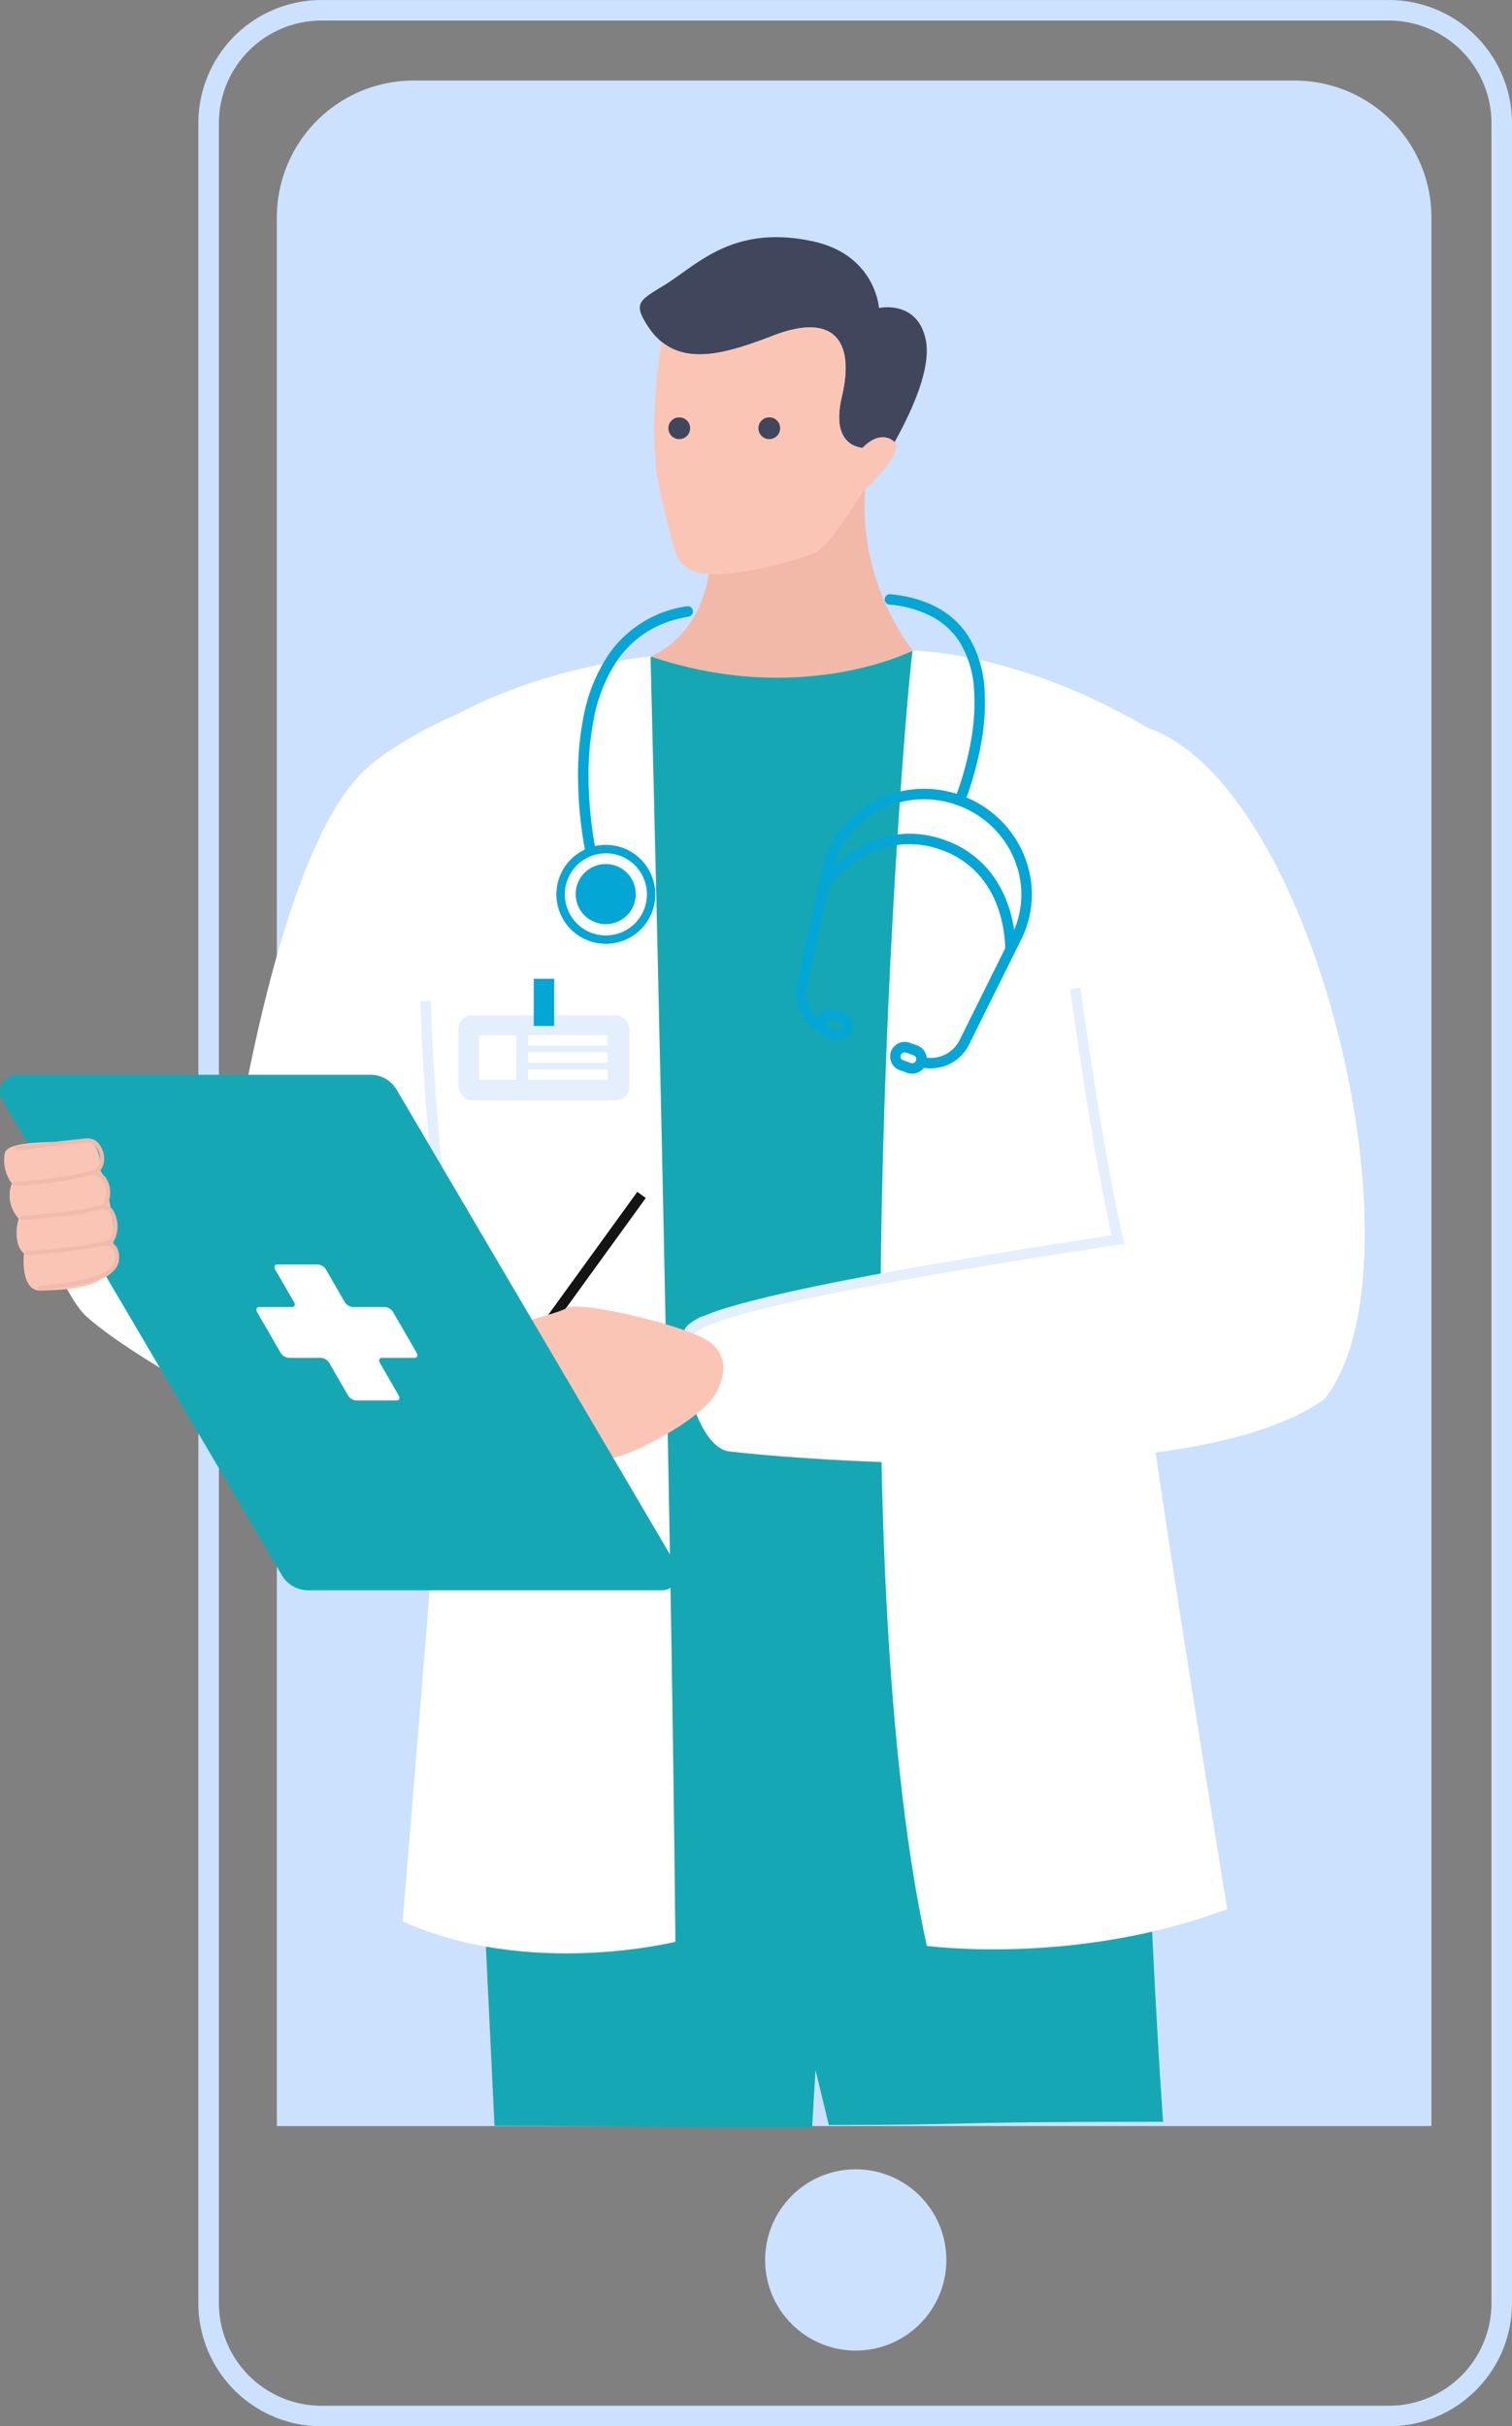 <svg xmlns="http://www.w3.org/2000/svg" width="220.923" height="354.403" viewBox="0 0 220.923 354.403"><rect x="0" y="0" width="220.923" height="354.403" fill="#808080" stroke="none"/><g transform="translate(0 3)"><g transform="translate(31.983 0)"><path d="M15,0A15,15,0,0,0,0,15V333.4a15,15,0,0,0,15,15H170.94a15,15,0,0,0,15-15V15a15,15,0,0,0-15-15H15m0-3H170.94a17.988,17.988,0,0,1,18,18V333.4a17.988,17.988,0,0,1-18,18H15a17.988,17.988,0,0,1-18-18V15A17.988,17.988,0,0,1,15-3Z" transform="translate(185.94 348.403) rotate(180)" fill="#cbe1fd"/></g><ellipse cx="13.241" cy="13.241" rx="13.241" ry="13.241" transform="translate(111.795 313.864)" fill="#cbe1fd"/><g transform="translate(0 8.762)"><g transform="translate(40.453 0)"><path d="M0,0H168.7a0,0,0,0,1,0,0V278.793a20,20,0,0,1-20,20H20a20,20,0,0,1-20-20V0A0,0,0,0,1,0,0Z" transform="translate(168.697 298.793) rotate(180)" fill="#cbe1fd"/></g><g transform="translate(0 22.878)"><g transform="translate(0 0)"><path d="M545.464,939.48c.23,7.53.845,42,3.283,77.55-34.961,0-25.943.479-48.836.479l-1.937-8.024c-.164,2.607-.328,5.33-.5,8.393-30.537,0-22.75-.259-46.41-.259-1.711-35.722-3.563-73.524-3.426-77.555Z" transform="translate(-378.813 -741.749)" fill="#15a8b4"/><path d="M497.5,490.03c3.953,0,41.438,7.468,41.4,23.793-.037,17.88-19.024,76.752-17.465,87.546s11.736,25.067,7.052,27.119c-12.619,5.533-54.748,9.926-96.855-.813,0,0,4.393-9.917-3.176-52.993-4.133-23.505-5.1-68.477-1.574-73.16s24.728-9.526,32.5-10.966S497.5,490.03,497.5,490.03Z" transform="translate(-362.915 -429.498)" fill="#15a8b4"/><g transform="translate(58.822 60.401)"><path d="M648.02,490.25c-.938,5.411-11.311,128.128,2.073,189.189,0,0,21.7,2.962,43.889-5.377,0,0-12.6-76.749-13.383-89.534s9.018-78.608,3.084-82.233C663.971,490.25,648.02,490.25,648.02,490.25Z" transform="translate(-573.493 -490.25)" fill="#fff"/><path d="M451.168,493s2.974,116.564,3.635,187.752c0,0-21.4,5.356-39.863-2.984,0,0,7.254-86.168,7.358-97.142s-5.585-75.911.648-79.216C436.357,494.3,451.168,493,451.168,493Z" transform="translate(-414.94 -492.159)" fill="#fff"/></g><g transform="translate(0 67.95)"><g transform="translate(66.862 2.919)"><path d="M643.427,623.29c15.737-20.124-2.54-95.458-29.121-98.766-2.809-.349-8.722,1.779-9.119,19.436-.33,14.7,5.833,42.746,8.865,55.6-22.356,2.534-56.166,11.195-61.213,11.656-5.686.52-2.222,19.067,3.561,19.773C565.693,632.122,624.733,637.044,643.427,623.29Z" transform="translate(-516.708 -524.491)" fill="#fff"/><path d="M549.386,701.987a1.606,1.606,0,0,1,.6-1.413,5.978,5.978,0,0,1,1.435-.934,31.828,31.828,0,0,1,4.924-1.789c3.789-1.114,9.3-2.384,16.394-3.776,12.674-2.488,28.241-4.948,39.142-6.622-.675-2.987-1.393-6.6-2.139-10.742-.65-3.616-1.323-7.649-2-11.986-1.151-7.383-1.923-13.167-1.931-13.224l1.515-.2c.008.057.778,5.828,1.927,13.194,1.059,6.792,2.664,16.369,4.3,23.418l.186.8-.815.125c-10.559,1.618-26.077,4.056-38.872,6.537-6.933,1.344-12.414,2.575-16.291,3.659a41.166,41.166,0,0,0-5.034,1.683c-1.652.717-1.829,1.121-1.835,1.138a.182.182,0,0,0,.005-.081Z" transform="translate(-516.317 -612.534)" fill="#e4effd"/><path d="M-.787,32.372l-1.238-.9L21.838-1.467l1.238.9Z" transform="translate(4.42 70.048)" fill="#151414"/><path d="M478.358,809.011c-2.773-2.446-19.387-6.328-21.17-5.169s-15.948,4.316-15.948,4.316.385,3.405,6.025,2.65c6.554-.88,7.985.459,7.985.459s-.8,3.622,1.278,4.931-.559,3.326,2.36,5.9c1.712,1.507,1.834,3.439,4.023,3.785s14.108-5.616,16.184-9.782C480.849,812.563,479.99,810.469,478.358,809.011Z" transform="translate(-441.24 -718.298)" fill="#fbc5b6"/></g><path d="M248.738,604.717c-4.6-4.069-13.163-26.5,1.269-26.477,3.207,0,11.112,1.128,20.1,3.194,3.143-18.9,9.556-48.5,19.9-57.205,5.649-4.757,13.894-8.135,16.7-9.076,17.77-5.955,12.971,116.75-14.643,111.938C282.815,625.465,257.255,612.237,248.738,604.717Z" transform="translate(-236.041 -514.943)" fill="#fff"/><path d="M426.754,698.376l-1.509-.242c.731-4.564.2-10.958-.478-19.053-.516-6.18-1.1-13.185-1.326-21.377l1.528-.042c.224,8.149.807,15.132,1.321,21.292.348,4.171.649,7.773.775,10.99A43.387,43.387,0,0,1,426.754,698.376Z" transform="translate(-362.02 -614.032)" fill="#e4effd"/><g transform="translate(0 54.401)"><path d="M267.536,768.2h51.688a2.446,2.446,0,0,0,2.106-3.687l-40.848-69.427a4.439,4.439,0,0,0-3.824-2.186H224.971a2.446,2.446,0,0,0-2.109,3.687l40.851,69.424A4.432,4.432,0,0,0,267.536,768.2Z" transform="translate(-222.523 -692.9)" fill="#15a8b4"/><path d="M345.2,790.515l3.406,5.9a1.571,1.571,0,0,0,1.2.758h4.732a1.572,1.572,0,0,1,1.2.758l2.721,4.714a1.575,1.575,0,0,0,1.2.758h5.894c.419,0,.562-.339.306-.758l-2.724-4.714c-.242-.419-.1-.758.321-.758h4.717c.419,0,.562-.339.306-.758l-3.405-5.9a1.571,1.571,0,0,0-1.2-.758h-4.7a1.581,1.581,0,0,1-1.2-.758l-2.721-4.714a1.574,1.574,0,0,0-1.2-.755h-5.9c-.419,0-.563.339-.321.755L350.561,789c.242.419.1.758-.321.758h-4.72C345.1,789.757,344.96,790.093,345.2,790.515Z" transform="translate(-307.617 -755.824)" fill="#fff"/></g><g transform="translate(0.577 63.682)"><path d="M240.9,741.051c-.458,1.975-.633,2.886-2.256,3.454h0c-1.743,1.272-4.891,1.586-8.865,1.693-3.078.086-2.446-5.438-2.446-5.438-1.052-.752-1.388-3.057-.767-5.09a4.9,4.9,0,0,1-1-5.127,5.526,5.526,0,0,1-1.012-4.475c.361-1.363,4.509-1.529,7.48-1.581,2.06-.131,3.72-.177,4.586-.22.917-.046,2.036,1.852,1.9,4.533a4.14,4.14,0,0,1,1.009,2.36c.19,2.3,1.262,5.808.853,8.132C240.214,740.082,240.984,740.693,240.9,741.051Z" transform="translate(-224.409 -723.959)" fill="#fbc5b6"/><path d="M228.706,730.162a.306.306,0,0,1-.009-.611,53.471,53.471,0,0,0,10.985-1.486l.018,0,.018,0a1.558,1.558,0,0,0,1.2-.7,2.188,2.188,0,0,0,.278-1.366,2.866,2.866,0,0,0-.6-1.524,1.454,1.454,0,0,0-1.213-.593c-1.269.083-5.834.635-8.561.966l-1.667.2a.306.306,0,0,1-.072-.607l1.665-.2c2.734-.331,7.309-.885,8.595-.969a2.045,2.045,0,0,1,1.725.815,3.492,3.492,0,0,1,.736,1.856,2.8,2.8,0,0,1-.37,1.75,2.166,2.166,0,0,1-1.625.979,54.079,54.079,0,0,1-11.094,1.5Z" transform="translate(-227.18 -723.259)" fill="#f0bbad"/><path d="M232.475,746.063a.306.306,0,0,1-.024-.61c4.887-.387,7.726-.782,9.247-1.045a13.351,13.351,0,0,0,2.172-.489l.045-.02.046,0c.166-.014.341-.193.48-.49a3.384,3.384,0,0,0,.256-1.533,3.051,3.051,0,0,0-.49-1.592,1.847,1.847,0,0,0-1.809-.753.306.306,0,0,1-.057-.609,2.437,2.437,0,0,1,2.365,1.01,3.571,3.571,0,0,1,.6,1.915,4.008,4.008,0,0,1-.313,1.821,1.3,1.3,0,0,1-.935.835c-.342.124-2.666.857-11.561,1.561Z" transform="translate(-229.797 -734.121)" fill="#f0bbad"/><path d="M234.675,762.426a.306.306,0,0,1-.018-.611c8.944-.55,11.881-1.595,11.909-1.605l.028-.01.029,0c.155-.025.325-.24.453-.576a4.353,4.353,0,0,0,.216-1.778,3.016,3.016,0,0,0-.547-1.651,1.17,1.17,0,0,0-1.182-.43.306.306,0,0,1-.1-.6,1.782,1.782,0,0,1,1.753.648,4.612,4.612,0,0,1,.427,4.033c-.264.69-.628.9-.9.956a19.072,19.072,0,0,1-2.613.606,83.111,83.111,0,0,1-9.443,1.026Z" transform="translate(-231.325 -745.385)" fill="#f0bbad"/><path d="M240.735,779.693a.306.306,0,0,1-.029-.61,47.46,47.46,0,0,0,7.189-1.1c1.809-.477,2.949-1.081,3.484-1.846a2.338,2.338,0,0,0,.264-2.027,1.031,1.031,0,0,0-.539-.7,2.578,2.578,0,0,0-1.577-.1,5.775,5.775,0,0,0-.954.256.306.306,0,0,1-.221-.57,6.293,6.293,0,0,1,1.056-.286,3.12,3.12,0,0,1,1.975.16,1.631,1.631,0,0,1,.852,1.1,3.54,3.54,0,0,1,.1,1.364,2.645,2.645,0,0,1-.459,1.167,4.061,4.061,0,0,1-1.477,1.22,11.054,11.054,0,0,1-2.353.867,48.012,48.012,0,0,1-7.286,1.119Z" transform="translate(-235.532 -757.529)" fill="#f0bbad"/></g></g><g transform="translate(66.987 108.329)"><rect width="24.988" height="12.409" rx="2" transform="translate(0 5.353)" fill="#e4effd"/><rect width="2.99" height="6.89" transform="translate(10.999)" fill="#04a6d6"/><rect width="5.417" height="6.499" transform="translate(3.033 8.257)" fill="#fff"/><rect width="11.614" height="1.504" transform="translate(10.168 8.257)" fill="#fff"/><rect width="11.614" height="1.504" transform="translate(10.168 10.755)" fill="#fff"/><rect width="11.614" height="1.504" transform="translate(10.168 13.252)" fill="#fff"/></g><g transform="translate(81.3 52.147)"><path d="M622.64,597.091a6.227,6.227,0,0,1-2.124-.373l.521-1.437a4.7,4.7,0,0,0,5.783-2.268l7.706-15.51a13.153,13.153,0,0,0,1.344-5.53,13.391,13.391,0,0,0-.232-2.764,13.722,13.722,0,0,0-.788-2.653,14.011,14.011,0,0,0-3.254-4.78,14.456,14.456,0,0,0-11.206-3.943,14.014,14.014,0,0,0-5.53,1.689,13.75,13.75,0,0,0-2.276,1.576,13.4,13.4,0,0,0-1.912,2.01,13.15,13.15,0,0,0-2.416,5.154l-3.7,16.916a4.7,4.7,0,0,0,3.1,5.4l-.491,1.448a6.23,6.23,0,0,1-4.1-7.161l0-.009,3.706-16.929a14.671,14.671,0,0,1,2.7-5.751,14.937,14.937,0,0,1,2.13-2.24,15.272,15.272,0,0,1,2.529-1.751,15.548,15.548,0,0,1,6.133-1.873,15.693,15.693,0,0,1,3.319.057,16.159,16.159,0,0,1,6.458,2.272,15.624,15.624,0,0,1,4.717,4.513,15.518,15.518,0,0,1,1.517,2.822,15.272,15.272,0,0,1,.875,2.949A14.931,14.931,0,0,1,637.4,572a14.668,14.668,0,0,1-1.5,6.172l0,0-7.714,15.527a6.232,6.232,0,0,1-5.542,3.384Z" transform="translate(-567.939 -527.818)" fill="#04a6d6"/><path d="M2.12,0H3.28A2.122,2.122,0,0,1,5.4,2.12v0a2.122,2.122,0,0,1-2.12,2.12H2.12A2.122,2.122,0,0,1,0,2.123v0A2.122,2.122,0,0,1,2.12,0ZM3.28,2.72a.6.6,0,0,0,.6-.6v0a.6.6,0,0,0-.6-.6H2.12a.6.6,0,0,0-.6.6v0a.6.6,0,0,0,.6.6Z" transform="translate(38.771 60.037) rotate(19.344)" fill="#04a6d6"/><path d="M2.128,0H3.292A2.13,2.13,0,0,1,5.42,2.128v0A2.13,2.13,0,0,1,3.292,4.258H2.128A2.13,2.13,0,0,1,0,2.131v0A2.13,2.13,0,0,1,2.128,0ZM3.292,2.73a.6.6,0,0,0,.6-.6v0a.6.6,0,0,0-.6-.6H2.128a.6.6,0,0,0-.6.6v0a.6.6,0,0,0,.6.6Z" transform="matrix(0.943, 0.332, -0.332, 0.943, 49.588, 64.815)" fill="#04a6d6"/><path d="M643.014,594.646l-1.528-.056a14.326,14.326,0,0,0-.1-1.818,18.953,18.953,0,0,0-.955-4.227,14.521,14.521,0,0,0-2.776-4.807,13.147,13.147,0,0,0-5.568-3.683,13.337,13.337,0,0,0-6.751-.633,14.282,14.282,0,0,0-5.178,2.034,17.662,17.662,0,0,0-4.5,4.048l-1.239-.895a19,19,0,0,1,4.927-4.447,15.8,15.8,0,0,1,5.733-2.247,14.846,14.846,0,0,1,7.517.7,14.652,14.652,0,0,1,6.228,4.137,16.071,16.071,0,0,1,3.068,5.336A19.534,19.534,0,0,1,643.014,594.646Z" transform="translate(-575.919 -542.719)" fill="#04a6d6"/><path d="M500.622,505.462a.764.764,0,0,1-.746-.6c-.01-.046-.248-1.156-.5-2.984a61.463,61.463,0,0,1-.56-7.3,44.315,44.315,0,0,1,.771-9.305,24.579,24.579,0,0,1,3.555-9A16.742,16.742,0,0,1,514.7,469.03a.764.764,0,1,1,.254,1.507,18.073,18.073,0,0,0-3.458.93,14.762,14.762,0,0,0-7.081,5.65,23.055,23.055,0,0,0-3.32,8.432,42.731,42.731,0,0,0-.746,8.97,59.632,59.632,0,0,0,.543,7.12c.244,1.781.481,2.886.483,2.9a.765.765,0,0,1-.748.926Z" transform="translate(-495.649 -467.256)" fill="#04a6d6"/><ellipse cx="6.612" cy="6.612" rx="6.612" ry="6.612" transform="translate(0.679 37.21)" fill="#fff"/><path d="M5.224-2a7.218,7.218,0,0,1,7.224,7.224,7.218,7.218,0,0,1-7.224,7.224A7.218,7.218,0,0,1-2,5.224,7.218,7.218,0,0,1,5.224-2Zm0,13.225A6,6,0,0,0,9.467.98a6,6,0,1,0-6.579,9.773A5.963,5.963,0,0,0,5.224,11.225Z" transform="translate(2 38.626)" fill="#04a6d6"/><ellipse cx="4.393" cy="4.393" rx="4.393" ry="4.393" transform="translate(2.812 39.42)" fill="#04a6d6"/><path d="M656.425,493.952a.765.765,0,0,1-.708-1.052h0a45.009,45.009,0,0,0,2.26-8.189,30.629,30.629,0,0,0,.472-7.334,15.278,15.278,0,0,0-1.967-6.879,10.749,10.749,0,0,0-1.6-2.054,10.956,10.956,0,0,0-2.2-1.692,16.185,16.185,0,0,0-6.613-1.976.764.764,0,0,1,.153-1.521c5.427.546,9.32,2.718,11.572,6.458a16.792,16.792,0,0,1,2.182,7.578,32.209,32.209,0,0,1-.5,7.716,47.689,47.689,0,0,1-1.483,6.016c-.475,1.5-.845,2.416-.861,2.454A.764.764,0,0,1,656.425,493.952Z" transform="translate(-597.412 -463.25)" fill="#04a6d6"/></g><g transform="translate(93.489)"><g transform="translate(1.561 34.787)"><path d="M565.075,406.46s-2.718,12.739,6.673,25.615c0,0-16.227,8.3-38.3.841,0,0,13-4.478,7.447-25.926Z" transform="translate(-533.45 -406.46)" fill="#f2b9a9"/></g><path d="M561.324,329.373l-.037-1.085-.159-4.839s-5.093.2-3.28-7.465c1.981-8.364-1.339-12.277-9.972-8.957-6.245,2.4-12.185,4.313-16.336.945a9.586,9.586,0,0,1-1.96-2.2c-2.323-3.525-1.3-3.84,2.446-6.154,4.693-2.892,9.868-8.819,21.494-6.365,9.287,1.963,9.764,9.767,9.764,9.767s5.57-1.247,6.82,4.585C571.691,314.923,561.324,329.373,561.324,329.373Z" transform="translate(-528.344 -292.667)" fill="#40465c"/><path d="M565.686,359.905h0c-1.293,2.109-5.111,8.132-7.013,8.847-5.729,2.164-14.9,4.053-17.957,2.476-2.091-1.076-2.207-1.143-4.662-11.791-1.37-5.949-.612-16.759.336-21.53,4.151,3.363,10.088,1.455,16.337-.945,8.633-3.32,11.953.593,9.972,8.957-1.565,6.612,2.015,7.37,3.023,7.456h0c.19-.214,2.516-2.751,4.68-.865C571.916,353.834,566.7,358.93,565.686,359.905Z" transform="translate(-533.179 -322.603)" fill="#fbc5b6"/></g><ellipse cx="1.59" cy="1.59" rx="1.59" ry="1.59" transform="translate(97.658 26.322)" fill="#40465c"/><ellipse cx="1.59" cy="1.59" rx="1.59" ry="1.59" transform="translate(110.812 26.322)" fill="#40465c"/></g></g></g></g></svg>